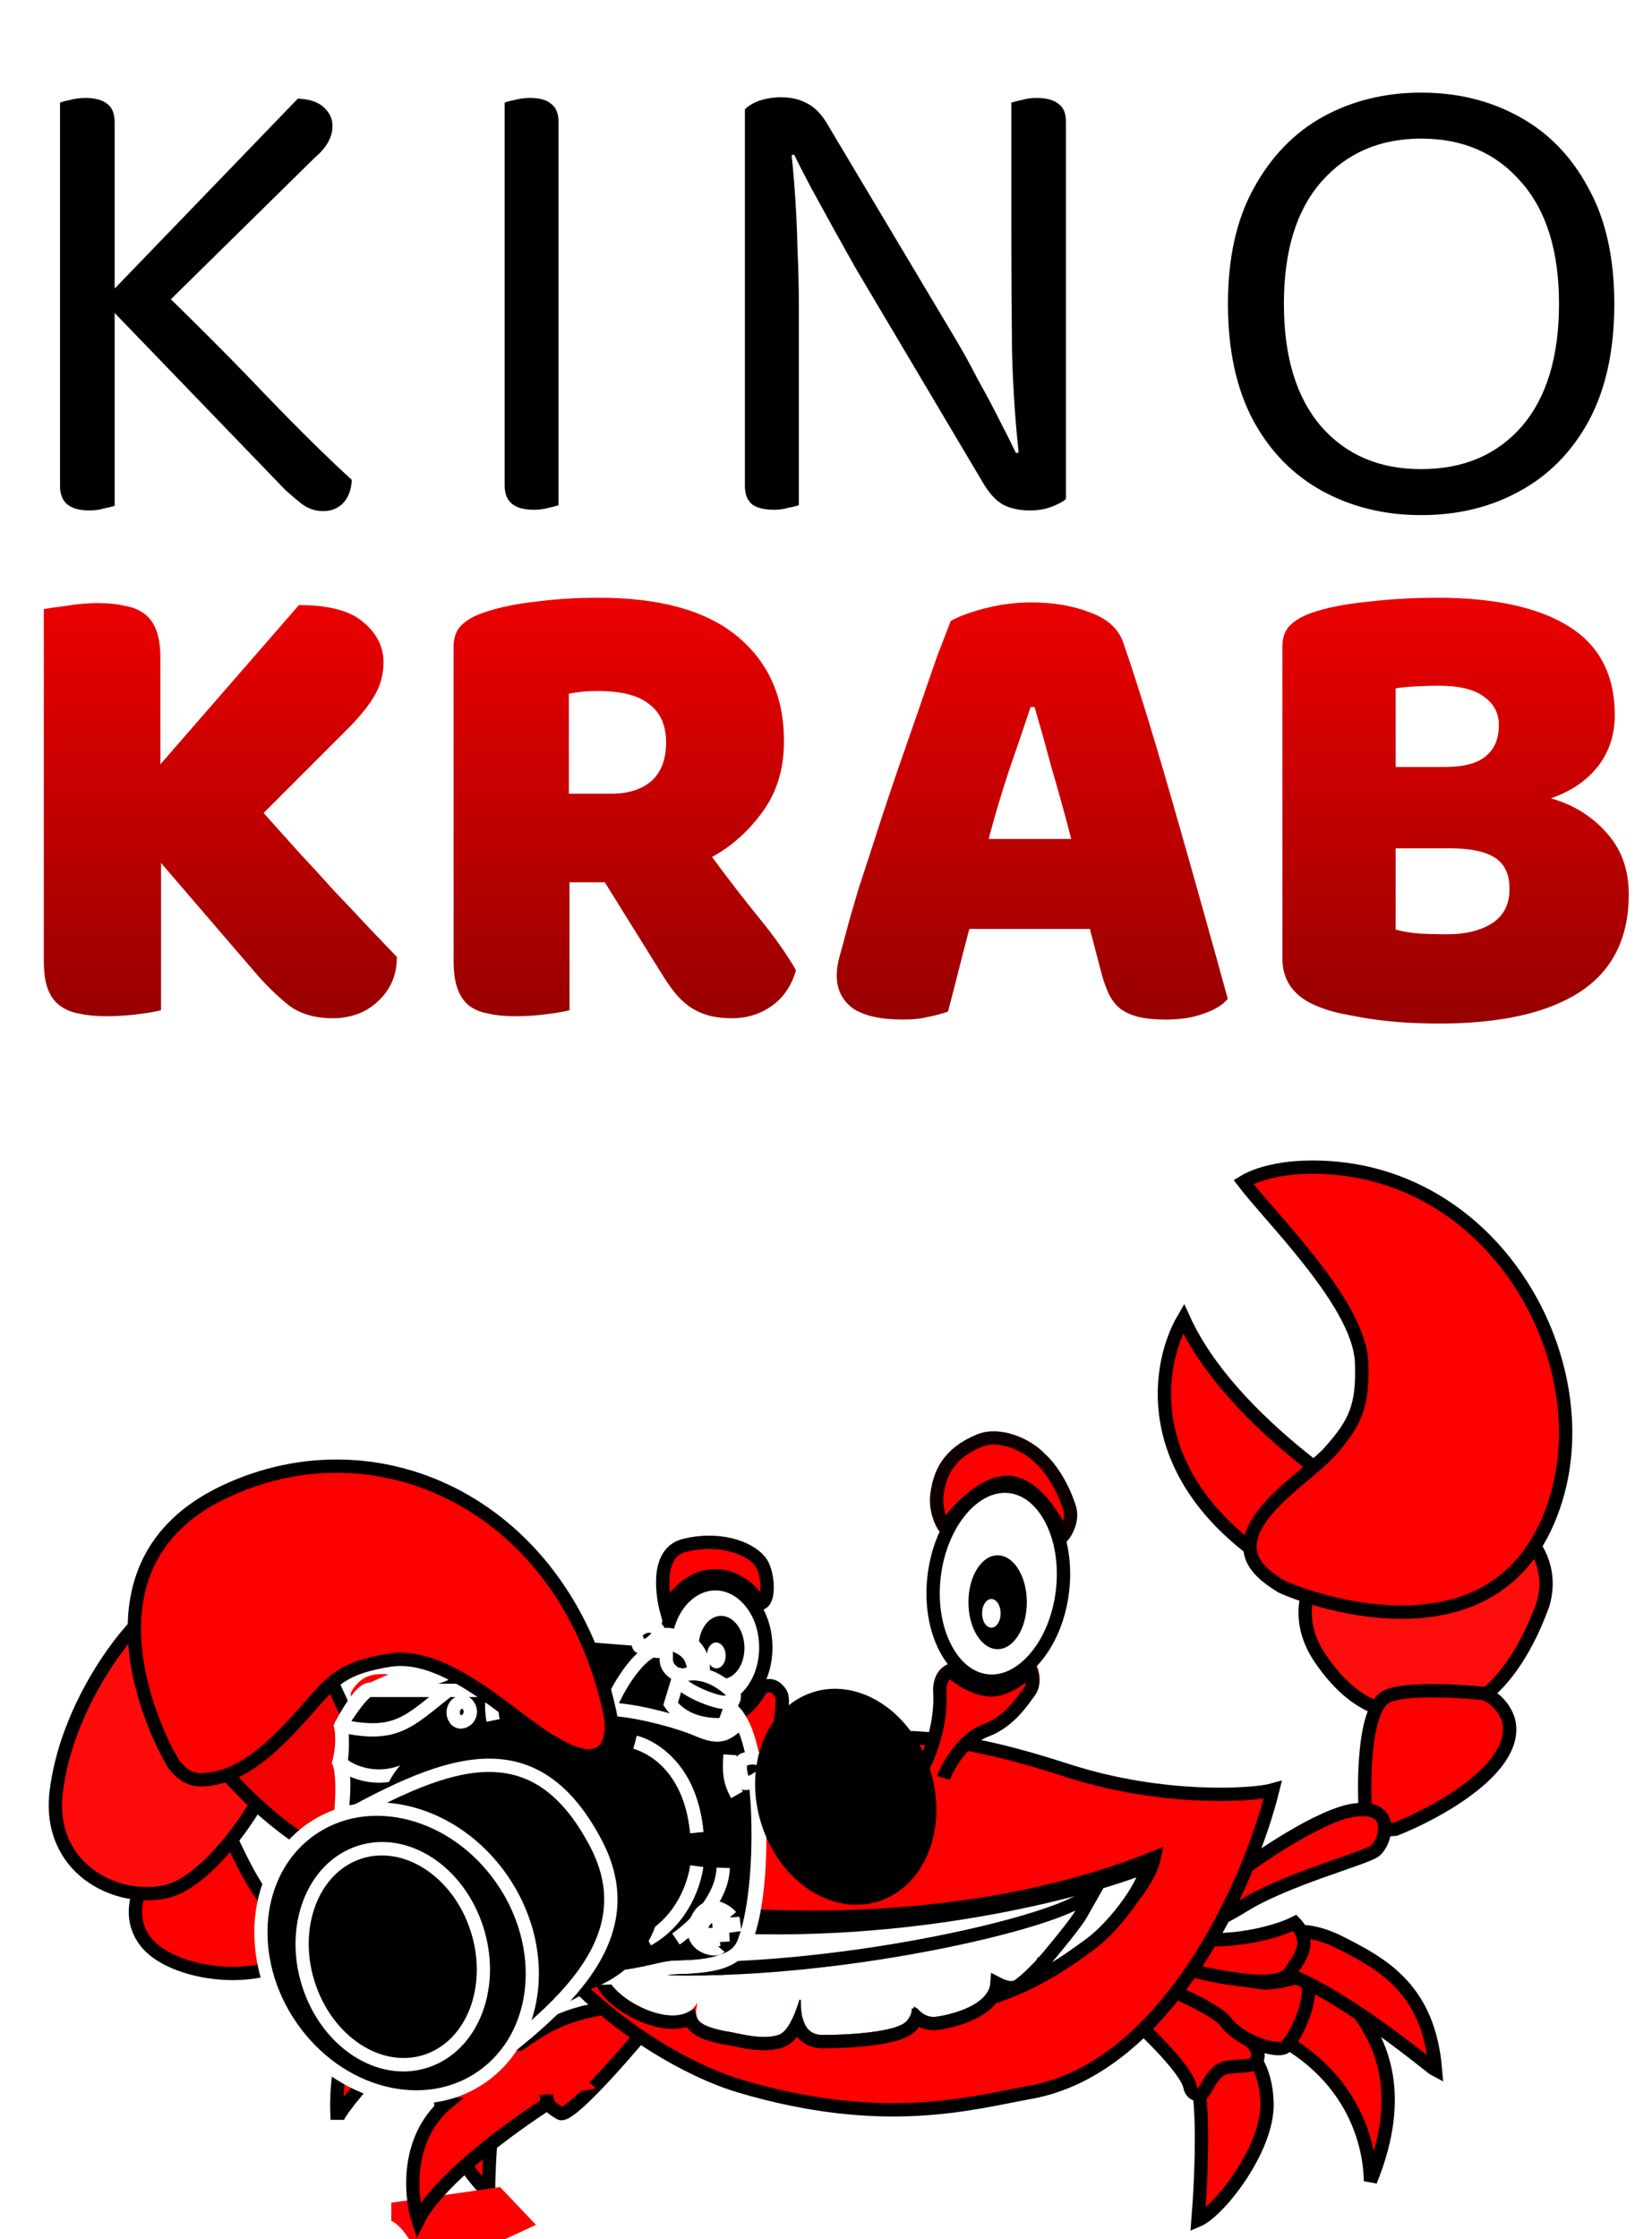 <svg width="62" height="84" viewBox="0 0 62 84" fill="none" xmlns="http://www.w3.org/2000/svg">
<path d="M3.828 11.25L5.403 10.25C7.17 11.95 8.687 13.467 9.953 14.8C11.237 16.133 12.32 17.2 13.203 18C13.187 18.367 13.078 18.658 12.878 18.875C12.678 19.075 12.428 19.175 12.128 19.175C11.845 19.175 11.587 19.092 11.353 18.925C11.137 18.758 10.912 18.567 10.678 18.35L3.828 11.25ZM5.678 11.95L3.653 11.5L11.178 3.7C11.612 3.717 11.937 3.825 12.153 4.025C12.37 4.225 12.478 4.458 12.478 4.725C12.478 4.942 12.42 5.15 12.303 5.35C12.203 5.533 12.037 5.725 11.803 5.925L5.678 11.95ZM2.253 9.825H4.303V18.975C4.203 19.008 4.07 19.042 3.903 19.075C3.737 19.125 3.553 19.15 3.353 19.15C2.987 19.15 2.712 19.075 2.528 18.925C2.345 18.775 2.253 18.542 2.253 18.225V9.825ZM4.303 11.5H2.253V3.85C2.337 3.817 2.462 3.783 2.628 3.75C2.812 3.7 3.003 3.675 3.203 3.675C3.57 3.675 3.845 3.75 4.028 3.9C4.212 4.033 4.303 4.267 4.303 4.6V11.5ZM18.939 9.925H20.963V18.95C20.88 18.983 20.755 19.017 20.588 19.05C20.422 19.1 20.238 19.125 20.038 19.125C19.672 19.125 19.397 19.05 19.213 18.9C19.03 18.75 18.939 18.517 18.939 18.2V9.925ZM20.963 11.6H18.939V3.85C19.022 3.817 19.147 3.783 19.314 3.75C19.497 3.7 19.689 3.675 19.889 3.675C20.255 3.675 20.522 3.75 20.689 3.9C20.872 4.033 20.963 4.267 20.963 4.6V11.6ZM27.956 5.525L29.656 5.375C29.723 5.892 29.781 6.5 29.831 7.2C29.881 7.9 29.915 8.625 29.931 9.375C29.965 10.108 29.981 10.808 29.981 11.475V18.95C29.898 18.983 29.765 19.017 29.581 19.05C29.415 19.1 29.24 19.125 29.056 19.125C28.69 19.125 28.415 19.058 28.231 18.925C28.048 18.775 27.956 18.542 27.956 18.225V5.525ZM40.006 17.275L38.281 17.425C38.115 16.025 38.015 14.6 37.981 13.15C37.965 11.683 37.956 10.267 37.956 8.9V3.85C38.056 3.817 38.19 3.783 38.356 3.75C38.523 3.7 38.706 3.675 38.906 3.675C39.273 3.675 39.548 3.75 39.731 3.9C39.915 4.033 40.006 4.258 40.006 4.575V17.275ZM40.006 16.525V18.725C39.856 18.842 39.665 18.942 39.431 19.025C39.198 19.108 38.94 19.15 38.656 19.15C38.256 19.15 37.915 19.075 37.631 18.925C37.348 18.758 37.09 18.467 36.856 18.05L32.106 10.05C31.856 9.6 31.581 9.108 31.281 8.575C30.981 8.025 30.698 7.508 30.431 7.025C30.165 6.525 29.956 6.117 29.806 5.8L27.956 6.275V4.1C28.09 3.967 28.273 3.858 28.506 3.775C28.756 3.692 29.023 3.65 29.306 3.65C29.706 3.65 30.048 3.733 30.331 3.9C30.615 4.05 30.873 4.333 31.106 4.75L35.881 12.75C36.148 13.2 36.423 13.7 36.706 14.25C37.006 14.783 37.281 15.3 37.531 15.8C37.781 16.283 37.981 16.683 38.131 17L40.006 16.525ZM60.585 11.4C60.585 13.133 60.269 14.592 59.635 15.775C59.002 16.942 58.135 17.825 57.035 18.425C55.952 19.025 54.719 19.325 53.335 19.325C51.969 19.325 50.735 19.025 49.635 18.425C48.535 17.825 47.669 16.942 47.035 15.775C46.402 14.592 46.085 13.133 46.085 11.4C46.085 9.667 46.41 8.217 47.06 7.05C47.71 5.867 48.577 4.975 49.66 4.375C50.76 3.775 51.985 3.475 53.335 3.475C54.702 3.475 55.927 3.775 57.01 4.375C58.11 4.975 58.977 5.867 59.61 7.05C60.26 8.217 60.585 9.667 60.585 11.4ZM58.51 11.4C58.51 9.417 58.035 7.892 57.085 6.825C56.152 5.742 54.902 5.2 53.335 5.2C51.785 5.2 50.535 5.742 49.585 6.825C48.652 7.892 48.185 9.417 48.185 11.4C48.185 13.383 48.652 14.917 49.585 16C50.519 17.067 51.769 17.6 53.335 17.6C54.919 17.6 56.177 17.067 57.11 16C58.044 14.917 58.51 13.383 58.51 11.4Z" fill="black"/>
<path d="M6.044 32.375V37.9C5.86 37.95 5.569 38 5.169 38.05C4.769 38.1 4.377 38.125 3.994 38.125C3.61 38.125 3.269 38.092 2.969 38.025C2.685 37.975 2.444 37.875 2.244 37.725C2.044 37.575 1.894 37.367 1.794 37.1C1.694 36.833 1.644 36.483 1.644 36.05V22.85C1.827 22.817 2.119 22.775 2.519 22.725C2.919 22.658 3.302 22.625 3.669 22.625C4.052 22.625 4.385 22.658 4.669 22.725C4.969 22.775 5.219 22.875 5.419 23.025C5.619 23.175 5.769 23.383 5.869 23.65C5.969 23.917 6.019 24.267 6.019 24.7V28.675L11.219 22.7C12.352 22.7 13.16 22.917 13.644 23.35C14.144 23.767 14.394 24.267 14.394 24.85C14.394 25.283 14.285 25.692 14.069 26.075C13.852 26.458 13.502 26.892 13.019 27.375L9.894 30.5C10.31 30.967 10.744 31.45 11.194 31.95C11.66 32.45 12.11 32.942 12.544 33.425C12.994 33.892 13.419 34.342 13.819 34.775C14.235 35.208 14.594 35.583 14.894 35.9C14.894 36.267 14.827 36.592 14.694 36.875C14.56 37.158 14.377 37.4 14.144 37.6C13.927 37.8 13.677 37.95 13.394 38.05C13.11 38.15 12.81 38.2 12.494 38.2C11.81 38.2 11.252 38.033 10.819 37.7C10.385 37.35 9.969 36.942 9.569 36.475L6.044 32.375ZM21.374 33.1V37.9C21.191 37.95 20.899 38 20.499 38.05C20.116 38.1 19.733 38.125 19.349 38.125C18.966 38.125 18.624 38.092 18.324 38.025C18.041 37.975 17.799 37.875 17.599 37.725C17.416 37.575 17.274 37.367 17.174 37.1C17.074 36.833 17.024 36.483 17.024 36.05V24.275C17.024 23.925 17.116 23.658 17.299 23.475C17.499 23.275 17.766 23.117 18.099 23C18.666 22.8 19.324 22.658 20.074 22.575C20.824 22.475 21.624 22.425 22.474 22.425C24.774 22.425 26.508 22.908 27.674 23.875C28.841 24.842 29.424 26.15 29.424 27.8C29.424 28.833 29.158 29.717 28.624 30.45C28.091 31.183 27.458 31.75 26.724 32.15C27.324 32.967 27.916 33.733 28.499 34.45C29.083 35.167 29.541 35.817 29.874 36.4C29.708 36.983 29.399 37.433 28.949 37.75C28.516 38.05 28.024 38.2 27.474 38.2C27.108 38.2 26.791 38.158 26.524 38.075C26.258 37.992 26.024 37.875 25.824 37.725C25.624 37.575 25.441 37.392 25.274 37.175C25.108 36.958 24.949 36.725 24.799 36.475L22.699 33.1H21.374ZM22.949 29.775C23.583 29.775 24.083 29.617 24.449 29.3C24.816 28.967 24.999 28.483 24.999 27.85C24.999 27.217 24.791 26.742 24.374 26.425C23.974 26.092 23.333 25.925 22.449 25.925C22.199 25.925 21.999 25.933 21.849 25.95C21.699 25.967 21.533 25.992 21.349 26.025V29.775H22.949ZM35.679 23.3C35.962 23.133 36.387 22.975 36.954 22.825C37.537 22.675 38.121 22.6 38.704 22.6C39.537 22.6 40.271 22.725 40.904 22.975C41.554 23.208 41.971 23.583 42.154 24.1C42.454 24.967 42.779 25.975 43.129 27.125C43.479 28.275 43.829 29.467 44.179 30.7C44.529 31.917 44.871 33.125 45.204 34.325C45.537 35.508 45.829 36.558 46.079 37.475C45.879 37.708 45.579 37.892 45.179 38.025C44.779 38.175 44.304 38.25 43.754 38.25C43.354 38.25 43.012 38.217 42.729 38.15C42.462 38.083 42.237 37.983 42.054 37.85C41.887 37.717 41.746 37.542 41.629 37.325C41.529 37.108 41.437 36.858 41.354 36.575L40.904 34.85H36.379C36.246 35.35 36.112 35.867 35.979 36.4C35.846 36.933 35.712 37.45 35.579 37.95C35.346 38.033 35.096 38.1 34.829 38.15C34.579 38.217 34.271 38.25 33.904 38.25C33.054 38.25 32.421 38.108 32.004 37.825C31.604 37.525 31.404 37.117 31.404 36.6C31.404 36.367 31.437 36.133 31.504 35.9C31.571 35.667 31.646 35.392 31.729 35.075C31.846 34.625 32.004 34.067 32.204 33.4C32.421 32.733 32.654 32.017 32.904 31.25C33.154 30.467 33.421 29.667 33.704 28.85C33.987 28.033 34.254 27.267 34.504 26.55C34.754 25.817 34.979 25.167 35.179 24.6C35.396 24.033 35.562 23.6 35.679 23.3ZM38.679 26.525C38.446 27.225 38.179 28.008 37.879 28.875C37.596 29.725 37.337 30.592 37.104 31.475H40.204C39.971 30.575 39.729 29.7 39.479 28.85C39.246 27.983 39.029 27.208 38.829 26.525H38.679ZM52.378 34.875C52.611 34.942 52.911 34.992 53.278 35.025C53.645 35.042 53.995 35.05 54.328 35.05C54.995 35.05 55.545 34.917 55.978 34.65C56.428 34.367 56.653 33.933 56.653 33.35C56.653 32.8 56.47 32.408 56.103 32.175C55.736 31.942 55.178 31.825 54.428 31.825H52.378V34.875ZM52.378 28.775H54.203C54.92 28.775 55.436 28.642 55.753 28.375C56.086 28.108 56.253 27.717 56.253 27.2C56.253 26.75 56.061 26.392 55.678 26.125C55.311 25.858 54.753 25.725 54.003 25.725C53.753 25.725 53.461 25.733 53.128 25.75C52.811 25.767 52.561 25.792 52.378 25.825V28.775ZM54.003 38.4C53.72 38.4 53.386 38.392 53.003 38.375C52.62 38.358 52.22 38.325 51.803 38.275C51.403 38.225 51.003 38.158 50.603 38.075C50.203 38.008 49.836 37.908 49.503 37.775C48.586 37.425 48.128 36.817 48.128 35.95V24.275C48.128 23.925 48.22 23.658 48.403 23.475C48.603 23.275 48.87 23.117 49.203 23C49.77 22.8 50.478 22.658 51.328 22.575C52.178 22.475 53.053 22.425 53.953 22.425C56.086 22.425 57.728 22.783 58.878 23.5C60.028 24.217 60.603 25.325 60.603 26.825C60.603 27.575 60.386 28.225 59.953 28.775C59.52 29.308 58.936 29.7 58.203 29.95C59.036 30.183 59.728 30.608 60.278 31.225C60.845 31.842 61.128 32.617 61.128 33.55C61.128 35.2 60.511 36.425 59.278 37.225C58.061 38.008 56.303 38.4 54.003 38.4Z" fill="url(#paint0_linear_3901_6071)"/>
<path d="M34.019 75.957C29.339 76.348 26.034 73.935 26.151 73.071L25.952 71.946C34 72.807 39.864 71.261 41.789 70.381C41.872 70.919 41.819 72.21 40.943 73.071C39.847 74.147 37.456 75.37 34.019 75.957Z" stroke="#FF0000" stroke-width="0.5"/>
<path d="M29.538 76.446C31.181 76.853 35.076 77.404 37.506 76.348C36.228 77.326 32.845 78.715 29.538 76.446Z" stroke="#FF0000" stroke-width="0.5"/>
<path d="M16.689 77.179C15.972 79.331 17.486 81.467 18.333 82.266C18.333 81.875 18.363 80.789 18.482 79.576C18.602 78.363 19.096 77.342 19.329 76.984H18.98C18.897 76.984 18.721 76.935 18.681 76.739C18.632 76.495 18.482 76.005 18.134 75.614C17.855 75.301 17.685 75.288 17.636 75.321C17.569 75.353 17.287 75.771 16.689 77.179Z" fill="#FF0000" stroke="black" stroke-width="0.5"/>
<g filter="url(#filter0_i_3901_6071)">
<path d="M17.686 74.636V75.32C17.752 75.337 17.945 75.448 18.184 75.761C18.482 76.152 18.632 76.494 18.781 76.886C18.901 77.199 19.063 77.081 19.13 76.983L19.528 77.13L23.114 75.467L21.769 74.049L17.686 74.636Z" fill="#FF0000"/>
</g>
<path d="M17.686 74.636V75.32C17.752 75.337 17.945 75.448 18.184 75.761C18.482 76.152 18.632 76.494 18.781 76.886C18.901 77.199 19.063 77.081 19.13 76.983L19.528 77.13L23.114 75.467L21.769 74.049L17.686 74.636Z" stroke="#9B0000" stroke-width="0.5"/>
<path d="M15.693 83.293C16.45 81.767 19.329 79.69 20.674 78.842L20.474 77.571L19.528 76.788C19.312 76.918 18.472 77.512 16.839 78.842C15.205 80.173 15.395 82.364 15.693 83.293Z" fill="#FF0000" stroke="black" stroke-width="0.5"/>
<path d="M21.023 79.283C21.342 79.478 23.281 77.277 24.211 76.153L23.215 75.174C23.115 75.207 22.836 75.292 22.518 75.37C20.725 75.663 19.928 76.446 19.48 76.691C19.031 76.935 19.131 77.766 19.48 77.571C19.679 77.424 20.476 77.766 20.476 78.158C20.476 78.991 20.625 79.038 21.023 79.283Z" fill="#FF0000" stroke="black" stroke-width="0.5"/>
<path d="M13.502 75.419C12.457 77.18 12.656 79.381 12.656 79.527C12.656 79.097 15.611 75.957 17.088 74.441L16.092 72.778C15.578 73.071 14.339 74.01 13.502 75.419Z" fill="#FF0000" stroke="black" stroke-width="0.5"/>
<g filter="url(#filter1_i_3901_6071)">
<path d="M18.582 72.777C19.259 72.973 20.358 73.022 20.823 73.022L22.367 74.342C21.321 74.636 17.287 74.734 16.988 74.685C16.689 74.636 16.391 74.538 16.341 74.245C16.291 73.951 16.49 73.804 16.391 73.56C16.291 73.315 16.092 73.413 15.943 73.022C15.793 72.631 16.391 72.141 16.69 72.19C16.988 72.239 17.735 72.533 18.582 72.777Z" fill="#FF0000"/>
</g>
<path d="M18.582 72.777C19.259 72.973 20.358 73.022 20.823 73.022L22.367 74.342C21.321 74.636 17.287 74.734 16.988 74.685C16.689 74.636 16.391 74.538 16.341 74.245C16.291 73.951 16.49 73.804 16.391 73.56C16.291 73.315 16.092 73.413 15.943 73.022C15.793 72.631 16.391 72.141 16.69 72.19C16.988 72.239 17.735 72.533 18.582 72.777Z" stroke="#6D0000" stroke-width="0.5"/>
<path d="M44.763 77.765C45.241 78.235 45.095 81.645 44.962 83.292C45.759 82.95 47.601 80.602 47.552 78.89C47.512 77.521 46.904 76.918 46.605 76.787L44.763 77.765Z" fill="#FF0000" stroke="black" stroke-width="0.5"/>
<path d="M44.663 78.303C44.543 77.599 42.721 75.89 41.824 75.124L42.77 73.363L44.215 74.341C45.061 75.026 46.794 76.435 46.954 76.591C47.153 76.787 47.302 77.08 47.153 77.325C47.004 77.57 46.506 77.472 46.008 77.57C45.51 77.667 45.261 78.45 45.111 78.548C44.962 78.645 44.713 78.548 44.663 78.303Z" fill="#FF0000" stroke="black" stroke-width="0.5"/>
<path d="M47.8 76.347C50.589 77.765 51.402 80.146 51.435 81.825C52.78 78.499 51.784 76.64 51.037 75.564C50.439 74.704 49.028 74.423 48.397 74.391L47.8 76.347Z" fill="#FF0000" stroke="black" stroke-width="0.5"/>
<path d="M46.008 75.858C45.569 75.271 43.169 74.309 42.023 73.901L42.721 72.825C43.999 73.363 46.755 74.429 47.551 74.39C48.547 74.341 48.946 73.95 49.045 74.195C49.344 75.075 48.547 76.542 48.249 76.787C47.95 77.031 46.555 76.591 46.008 75.858Z" fill="#FF0000" stroke="black" stroke-width="0.5"/>
<path d="M47.551 73.852C49.642 74.145 53.776 77.618 53.876 77.667C53.627 74.635 51.933 73.705 50.29 72.874C48.975 72.209 48.215 72.499 47.999 72.727L47.551 73.852Z" fill="#FF0000" stroke="black" stroke-width="0.5"/>
<path d="M46.356 74.243C43.687 73.891 42.621 73.02 42.422 72.629L43.219 72.483C45.649 73.148 47.817 72.531 48.597 72.14C49.344 72.923 48.647 73.607 48.448 73.95C48.249 74.292 47.651 74.439 46.356 74.243Z" fill="#FF0000" stroke="black" stroke-width="0.5"/>
<path d="M49.544 62.209C48.012 59.94 49.964 57.855 51.241 57.424L56.156 56.607C57.031 57.213 58.448 58.373 57.902 60.208C56.476 64.101 54.288 64.572 53.397 64.235C52.65 64.326 51.077 64.478 49.544 62.209Z" fill="#FE0D0D" stroke="black" stroke-width="0.5"/>
<path d="M51.936 63.711C52.445 63.31 54.637 63.424 55.67 63.531C56.149 63.68 56.48 64.122 56.606 64.508C57.095 66.271 53.986 67.988 52.371 68.626C52.005 68.662 51.275 68.661 51.275 68.371C51.182 67.582 51.086 64.381 51.936 63.711Z" fill="#FF0000" stroke="black" stroke-width="0.5"/>
<path d="M50.832 67.906C49.547 68.082 47.151 69.723 46.114 70.522L44.789 72.284C44.886 72.346 45.401 72.274 46.68 71.486C48.279 70.501 51.16 69.741 51.579 69.454C51.998 69.168 52.438 67.686 50.832 67.906Z" fill="#FF0000" stroke="black" stroke-width="0.5"/>
<path d="M48.934 59.375C42.659 56.007 43.31 51.366 44.419 49.467C46.175 53.351 51.456 56.733 53.878 57.939C52.508 58.599 49.6 59.811 48.934 59.375Z" fill="#FF0000" stroke="black" stroke-width="0.5"/>
<path d="M47.075 44.144C46.897 44.215 46.763 44.286 46.669 44.343C46.888 44.63 47.205 44.999 47.578 45.429C47.604 45.459 47.63 45.489 47.657 45.52C48.099 46.029 48.604 46.611 49.086 47.22C49.597 47.864 50.089 48.544 50.457 49.206C50.824 49.864 51.083 50.528 51.102 51.136C51.126 51.922 51.075 52.484 50.891 52.984C50.707 53.485 50.397 53.902 49.951 54.412C49.74 54.653 49.443 54.912 49.128 55.177C49.071 55.225 49.014 55.274 48.956 55.323C48.687 55.548 48.408 55.783 48.142 56.03C47.482 56.643 46.975 57.27 46.915 57.907C46.853 58.581 47.336 59.055 48.095 59.522C48.644 59.778 50.749 60.563 52.955 60.474C54.062 60.429 55.18 60.165 56.14 59.518C57.096 58.873 57.916 57.835 58.408 56.205C59.205 53.563 58.614 50.455 56.965 48.004C55.321 45.557 52.638 43.787 49.269 43.787C48.217 43.787 47.511 43.969 47.075 44.144Z" fill="#FF0000" stroke="black" stroke-width="0.5"/>
<path d="M25.256 67.348C20.914 68.6 18.367 68.293 17.637 67.984C19.669 74.401 25.223 77.505 27.747 78.255C33.175 79.869 36.462 78.89 38.653 78.499C43.783 77.583 46.887 70.69 47.767 67.152C47.07 67.348 43.683 67.592 40.048 66.419C32.279 63.875 30.685 65.783 25.256 67.348Z" fill="#FF0000" stroke="black" stroke-width="0.5"/>
<path d="M43.318 69.695C35.727 72.749 26.676 72.021 23.099 71.275C24.788 73.425 28.712 75.662 33.134 75.662C38.748 75.662 42.97 71.436 43.318 69.695Z" fill="black" stroke="black" stroke-width="0.5"/>
<path d="M40.93 72.928C39.578 73.921 37.789 75.208 33.939 75.638C31.422 75.826 27.823 74.866 26.653 74.086C25.944 73.613 25.856 73.462 25.755 73.204C25.653 72.946 25.395 72.145 25.395 72.145C33.67 72.937 41.022 70.838 43.002 70.028C43.088 70.523 41.912 72.206 40.93 72.928Z" fill="white" stroke="black" stroke-width="0.5"/>
<g filter="url(#filter2_d_3901_6071)">
<path d="M29.176 73.119C28.528 74.391 25.739 72.923 25.739 71.945C31.93 72.679 40.921 70.849 43.361 69.675C43.112 70.115 41.925 71.505 41.925 71.505C41.925 71.505 41.377 72.092 41.078 72.288C40.839 72.444 40.182 71.994 40.032 71.847C40.68 73.07 38.852 73.56 38.155 73.658C37.597 73.736 37.293 73.254 37.059 72.68C37.243 73.364 37.291 73.492 37.044 73.804C36.696 74.244 34.818 74.343 33.872 74.343C33.013 74.343 33.052 73.346 33.059 72.781C33.016 72.998 32.936 73.253 32.835 73.494C32.686 73.896 32.478 74.256 32.214 74.343C31.552 74.559 30.62 74.244 30.187 74.196C29.041 73.951 29.061 73.705 29.176 73.119Z" fill="white"/>
<path d="M41.925 71.505L42.115 71.667L42.115 71.667L42.115 71.667L42.116 71.666L42.118 71.663L42.129 71.651L42.167 71.606C42.2 71.567 42.248 71.511 42.306 71.442C42.421 71.304 42.578 71.115 42.743 70.913C43.066 70.517 43.441 70.041 43.578 69.798L43.971 69.104L43.252 69.45C42.068 70.019 39.241 70.766 35.918 71.278C32.602 71.789 28.832 72.06 25.769 71.697L25.489 71.664V71.945C25.489 72.298 25.73 72.635 26.014 72.902C26.309 73.18 26.704 73.431 27.117 73.606C27.528 73.78 27.978 73.889 28.384 73.859C28.566 73.846 28.744 73.803 28.904 73.724C28.924 73.796 28.958 73.867 29.009 73.935C29.108 74.067 29.254 74.161 29.432 74.237C29.611 74.313 29.842 74.378 30.134 74.441L30.147 74.443L30.159 74.445C30.253 74.455 30.38 74.481 30.542 74.514L30.556 74.517C30.711 74.549 30.889 74.587 31.076 74.616C31.453 74.675 31.901 74.708 32.291 74.58C32.5 74.512 32.657 74.348 32.774 74.178C32.829 74.098 32.879 74.01 32.925 73.918C32.983 74.081 33.074 74.242 33.217 74.367C33.386 74.514 33.605 74.593 33.872 74.593C34.352 74.593 35.069 74.568 35.714 74.486C36.035 74.446 36.347 74.39 36.606 74.313C36.735 74.275 36.857 74.23 36.962 74.175C37.065 74.122 37.166 74.052 37.24 73.959C37.313 73.867 37.371 73.779 37.41 73.684C37.615 73.855 37.874 73.95 38.19 73.906C38.553 73.855 39.224 73.701 39.73 73.387C39.984 73.229 40.222 73.016 40.341 72.728C40.384 72.626 40.409 72.519 40.417 72.408C40.529 72.467 40.656 72.521 40.779 72.549C40.895 72.576 41.068 72.593 41.215 72.497C41.388 72.383 41.616 72.171 41.789 72.001C41.878 71.914 41.957 71.833 42.014 71.773C42.043 71.744 42.066 71.719 42.082 71.703L42.101 71.683L42.106 71.678L42.107 71.676L42.108 71.676L42.108 71.676L42.108 71.676L41.925 71.505ZM41.925 71.505L42.115 71.667L42.108 71.676L41.925 71.505Z" stroke="black" stroke-width="0.5"/>
</g>
<path d="M36.76 54.045C35.564 54.534 35.266 55.317 35.166 56.05C35.088 56.625 35.322 57.122 35.456 57.311C35.858 56.728 36.899 55.571 37.855 55.61C38.812 55.649 39.615 56.963 39.897 57.615C40.03 57.453 40.266 57.019 40.146 56.588C39.827 55.571 39.283 54.925 39.05 54.73C38.553 54.192 37.507 53.739 36.76 54.045Z" fill="#FF0000"/>
<path d="M35.465 57.322C35.462 57.318 35.459 57.315 35.456 57.311M35.456 57.311C35.322 57.122 35.088 56.625 35.166 56.05C35.266 55.317 35.564 54.534 36.76 54.045C37.507 53.739 38.553 54.192 39.05 54.73C39.283 54.925 39.827 55.571 40.146 56.588C40.266 57.019 40.03 57.453 39.897 57.615C39.615 56.963 38.812 55.649 37.855 55.61C36.899 55.571 35.858 56.728 35.456 57.311Z" stroke="#0E0000" stroke-width="0.5"/>
<path d="M35.3 63.289C35.379 64.815 34.785 66.141 34.453 66.662C34.704 66.35 35.222 66.435 35.449 66.565C35.549 66.222 36.112 65.245 37.008 64.903C37.905 64.56 38.403 63.729 38.652 63.387C38.851 63.113 38.753 62.782 38.686 62.603C38.404 62.913 37.696 63.406 37.058 63.289C36.42 63.171 35.881 62.864 35.698 62.652C35.565 62.717 35.3 62.819 35.3 63.289Z" fill="#FF0000" stroke="#FF0000" stroke-width="0.5"/>
<path d="M34.41 66.713C34.738 66.215 35.37 64.857 35.269 63.413C35.263 62.968 35.528 62.73 35.661 62.666C35.848 62.864 36.383 63.287 37.028 63.389C37.673 63.492 38.395 62.923 38.676 62.626C38.745 62.795 38.834 63.198 38.637 63.46C38.39 63.788 37.899 64.582 36.999 64.918C36.099 65.255 35.511 66.374 35.415 66.7" stroke="black" stroke-width="0.5"/>
<path d="M29.307 65.023C29.435 65.683 30.02 66.535 30.321 66.859C29.392 67.233 29.192 67.659 29.221 67.863C29.223 67.87 29.224 67.878 29.225 67.886C29.224 67.878 29.222 67.871 29.221 67.863C29.105 67.29 28.589 66.757 28.379 66.565C28.19 66.393 27.698 66.026 27.433 65.88C27.167 65.735 26.61 65.586 26.237 65.44C25.865 65.295 25.638 64.878 25.532 64.732C25.426 64.587 25.532 64.053 25.745 64.199C26.33 64.538 27.233 64.635 27.818 64.247C28.403 63.859 28.518 63.337 28.678 63.288C28.943 63.191 29.148 63.374 29.307 63.617C29.467 63.859 29.201 64.684 29.307 65.023Z" fill="#F30000"/>
<path d="M30.371 66.982C30.07 66.634 29.435 65.762 29.307 65.052C29.201 64.687 29.467 63.8 29.307 63.539C29.148 63.279 28.935 63.174 28.669 63.279C28.51 63.331 28.403 63.8 27.818 64.218C27.233 64.635 26.33 64.531 25.745 64.165C25.532 64.009 25.426 64.583 25.532 64.739C25.638 64.896 25.851 65.313 26.223 65.469C26.596 65.626 27.233 65.782 27.499 65.939C27.765 66.095 28.268 66.484 28.456 66.669C28.669 66.878 29.201 67.504 29.307 68.13" stroke="black" stroke-width="0.5"/>
<path d="M28.741 61.806C28.741 63.178 27.848 64.197 26.849 64.197C25.851 64.197 24.958 63.178 24.958 61.806C24.958 60.434 25.851 59.415 26.849 59.415C27.848 59.415 28.741 60.434 28.741 61.806Z" fill="white" stroke="black" stroke-width="0.5"/>
<path d="M39.876 59.684C39.755 60.717 39.362 61.608 38.835 62.216C38.308 62.825 37.668 63.131 37.041 63.06C36.413 62.989 35.86 62.55 35.487 61.839C35.114 61.13 34.936 60.174 35.057 59.141C35.178 58.109 35.572 57.218 36.098 56.609C36.625 56 37.265 55.695 37.893 55.766C38.52 55.836 39.073 56.276 39.446 56.987C39.819 57.696 39.997 58.652 39.876 59.684Z" fill="white" stroke="black" stroke-width="0.5"/>
<ellipse cx="37.441" cy="60.109" rx="1.096" ry="1.761" fill="black"/>
<ellipse cx="37.206" cy="60.526" rx="0.349" ry="0.538" fill="white"/>
<ellipse cx="0.859" cy="1.184" rx="0.859" ry="1.184" transform="matrix(1 -0.028 0.029 1 26.186 60.645)" fill="black"/>
<ellipse cx="0.351" cy="0.484" rx="0.351" ry="0.484" transform="matrix(1 -0.028 0.029 1 26.519 61.63)" fill="white"/>
<path d="M25.679 57.978C24.423 58.295 25.007 60.404 25.007 60.404C25.007 60.404 25.629 59.117 26.857 59.117C27.696 59.117 28.313 59.777 28.526 60.156C28.918 60.117 28.84 58.959 28.526 58.572C28.084 58.027 26.936 57.661 25.679 57.978Z" fill="#FF0000" stroke="black" stroke-width="0.5"/>
<path d="M5.46 72.836C4.591 71.701 5.422 70.314 5.945 69.762C6.621 68.701 8.304 68.216 8.499 68.606C8.693 68.995 9.774 71.572 10.523 71.693C11.272 71.815 11.623 72.252 11.533 72.81C10.571 74.617 6.547 74.255 5.46 72.836Z" fill="#FF0000" stroke="black" stroke-width="0.5"/>
<g filter="url(#filter3_i_3901_6071)">
<path d="M10.446 73.793C12.632 74.326 16.149 72.329 18.19 72.039C18.232 71.54 18.121 70.675 17.347 71.204C16.38 71.865 12.357 71.891 11.566 71.815C10.774 71.74 10.457 72.044 10.215 72.414C9.973 72.784 10.625 73.016 10.458 73.075C10.053 73.32 10.281 73.656 10.446 73.793Z" fill="#FF0000"/>
</g>
<path d="M10.446 73.793C12.632 74.326 16.149 72.329 18.19 72.039C18.232 71.54 18.121 70.675 17.347 71.204C16.38 71.865 12.357 71.891 11.566 71.815C10.774 71.74 10.457 72.044 10.215 72.414C9.973 72.784 10.625 73.016 10.458 73.075C10.053 73.32 10.281 73.656 10.446 73.793Z" stroke="black" stroke-width="0.5"/>
<path d="M2.11 67.224C2.455 64.361 4.268 61.752 5.305 60.756C6.788 61.359 9.965 62.906 10.806 64.273C10.946 66.208 8.172 70.537 6.235 70.965C4.307 71.391 1.769 70.056 2.11 67.224Z" fill="#FF0B0B" stroke="black" stroke-width="0.5"/>
<path d="M18.71 69.932C14.566 68.766 12.93 63.975 12.185 62.535L9.582 62.251L8.517 66.562C13.927 72.62 19.783 70.659 18.71 69.932Z" fill="#F10101" stroke="black" stroke-width="0.5"/>
<path d="M12.716 66.12C12.933 66.655 12.806 68.073 12.716 68.715L20.609 74.117C20.688 74.138 21.138 74.095 22.235 74.178C23.77 74.295 24.771 73.806 25.322 73.806C25.873 73.806 27.235 73.776 27.804 73.152C28.822 71.535 28.676 65.922 27.79 64.548C27.711 64.624 27.513 64.812 27.311 64.97C27.11 65.128 26.719 65.069 26.548 65.019C25.909 64.674 24.065 64.21 23.223 64.021L22.775 64.091C21.334 63.276 19.385 63.426 18.59 63.603L18.55 63.376C17.116 63.365 14.168 63.349 13.855 63.376C13.541 63.404 13.01 64.306 12.784 64.753C12.902 65.219 12.788 65.859 12.716 66.12Z" fill="black" stroke="white" stroke-width="0.5"/>
<path d="M12.783 64.743C13.022 64.345 13.568 63.523 13.846 63.416L14.902 62.948L14.888 62.709C15.086 62.595 15.726 62.392 16.707 62.488L16.713 62.801L16.742 62.785L16.932 62.709C17.373 62.603 18.907 62.577 19.52 62.577C20.056 62.124 20.687 61.641 21.04 61.494C21.198 61.408 21.687 61.453 21.935 61.49L22.164 61.361C22.624 61.399 23.494 61.469 23.787 61.489L23.819 61.317C23.928 61.162 24.232 60.892 24.575 61.051C24.682 61.101 24.723 61.166 24.723 61.237C24.723 61.243 24.722 61.25 24.721 61.256L24.682 61.88C24.736 61.876 24.788 61.881 24.838 61.896C24.839 61.894 24.84 61.893 24.841 61.891C24.923 61.781 24.943 61.538 24.943 61.427C24.919 61.327 25.001 61.312 25.045 61.317C26.19 61.423 26.421 62.245 26.394 62.643L26.366 62.757L26.337 62.826C26.874 62.938 27.322 63.304 27.518 63.527C27.541 63.552 27.583 63.624 27.544 63.7C27.552 63.725 27.547 63.763 27.509 63.796L27.404 64.079C27.55 64.18 27.689 64.356 27.815 64.588C27.221 65.13 27.002 65.248 26.131 64.875C25.433 64.577 23.783 64.133 22.86 64.127C22.854 64.127 22.847 64.127 22.84 64.127C21.467 63.561 20.125 63.384 18.503 63.627C18.526 63.544 18.56 63.471 18.608 63.416H16.82C15.342 64.575 14.888 65.209 12.783 64.743Z" fill="black"/>
<path d="M28.596 66.058C28.514 65.964 28.232 65.89 27.924 66.007C27.615 66.123 27.904 66.877 27.904 66.877C27.979 66.997 28.497 66.727 28.629 66.557C28.764 66.384 28.7 66.178 28.596 66.058Z" fill="black"/>
<path d="M12.793 66.1C13.006 66.63 12.842 68.016 12.783 68.503L21.935 74.173C23.385 74.332 24.432 73.915 25.168 73.827C25.904 73.738 27.602 73.915 27.949 72.787C28.554 71.09 28.516 68.098 28.345 66.838M12.793 66.1C12.861 65.775 12.865 65.061 12.783 64.743M12.793 66.1C12.875 66.313 14.088 67.029 15.392 66.33M12.783 64.743C13.022 64.345 13.568 63.523 13.846 63.416M12.783 64.743C14.888 65.209 15.342 64.575 16.82 63.416M13.846 63.416H18.608M13.846 63.416L14.902 62.948L14.909 63.063M18.608 63.416C18.395 63.664 18.451 64.271 18.506 64.544M18.608 63.416C18.726 63.279 19.093 62.938 19.52 62.577M18.608 63.416L19.52 62.577M21.935 61.49C21.687 61.453 21.198 61.408 21.04 61.494C20.687 61.641 20.056 62.124 19.52 62.577M21.935 61.49C21.943 61.491 21.927 61.489 21.935 61.49ZM21.935 61.49L22.164 61.361C22.624 61.399 23.494 61.469 23.787 61.489M22.695 64.832C22.667 64.023 24.177 61.391 24.963 61.958C25.086 62.047 24.882 62.356 25.168 62.643C25.397 62.873 25.495 62.82 25.495 62.82L25.602 62.845M18.503 63.627C20.125 63.384 21.467 63.561 22.84 64.127C23.759 64.127 25.428 64.575 26.131 64.875C27.01 65.251 27.226 65.128 27.831 64.573M27.384 64.065C27.754 64.305 28.087 65.023 28.25 65.925M27.253 63.858C27.661 63.77 27.559 63.571 27.518 63.527C27.322 63.304 26.874 62.938 26.337 62.826M27.253 63.858C26.961 63.922 25.819 63.468 25.541 63.13M27.253 63.858C27.522 63.858 27.559 63.752 27.544 63.7L27.174 64.698C25.964 64.769 25.359 64.212 25.168 63.925L25.495 62.845C25.458 62.906 25.416 63.047 25.541 63.13M23.84 65.362C24.521 65.516 25.936 66.409 26.149 68.743M26.149 70.009C26.074 70.577 25.683 71.988 24.31 72.766M26.041 62.792C26.041 61.873 25.451 61.781 24.943 61.589M19.52 62.577C18.907 62.577 17.373 62.603 16.932 62.709L16.742 62.785L16.713 62.801M14.888 62.709L14.909 63.063M14.888 62.709C15.722 62.762 16.448 62.584 16.707 62.488M14.888 62.709C15.086 62.595 15.726 62.392 16.707 62.488M14.909 63.063C15.304 63.085 16.223 63.049 16.713 62.801M16.713 62.801L16.707 62.488M27.398 65.832C27.359 66.445 27.363 66.805 27.659 67.335M23.787 61.489C23.836 61.492 23.869 61.494 23.88 61.494C23.983 61.494 23.901 61.803 24.044 61.781C24.163 61.763 24.268 61.744 24.371 61.802M23.787 61.489L23.819 61.317C23.928 61.162 24.232 60.892 24.575 61.051C24.682 61.101 24.723 61.166 24.723 61.237M24.371 61.802C24.391 61.814 24.412 61.829 24.432 61.847C24.555 61.958 24.759 62.002 24.841 61.891C24.923 61.781 24.943 61.538 24.943 61.427C24.919 61.327 25.001 61.312 25.045 61.317C26.19 61.423 26.421 62.245 26.394 62.643L26.366 62.757L26.337 62.826M24.371 61.802V61.67C24.516 61.574 24.721 61.393 24.723 61.237M24.723 61.237L24.677 61.955M26.337 62.826C26.147 62.786 25.945 62.778 25.74 62.82C25.458 62.877 25.43 62.994 25.541 63.13M27.924 66.007C28.232 65.89 28.514 65.964 28.596 66.058C28.7 66.178 28.764 66.384 28.629 66.557C28.497 66.727 27.979 66.997 27.904 66.877C27.904 66.877 27.615 66.123 27.924 66.007Z" stroke="white" stroke-width="0.5"/>
<g filter="url(#filter4_d_3901_6071)">
<path d="M24.368 72.742C24.946 72.352 26.109 71.272 26.141 70.073" stroke="white" stroke-width="0.5"/>
</g>
<g filter="url(#filter5_i_3901_6071)">
<path d="M19.92 74.646C23.445 74.918 25.735 72.084 23.968 68.451C21.59 63.562 15.342 64.36 14.575 67.622L19.92 74.646Z" fill="black"/>
</g>
<path d="M19.92 74.646C23.445 74.918 25.735 72.084 23.968 68.451C21.59 63.562 15.342 64.36 14.575 67.622L19.92 74.646Z" stroke="black" stroke-width="0.5"/>
<path d="M18.873 75.271C22.398 75.543 24.909 72.215 23.007 68.656C20.681 64.306 15.341 65.098 14.166 68.534L18.873 75.271Z" fill="black" stroke="black" stroke-width="0.5"/>
<path d="M17.242 78.222C20.826 75.599 24.323 72.872 22.36 69.145C19.96 64.591 16.546 66.144 12.259 68.56L17.242 78.222Z" fill="black" stroke="white" stroke-width="0.5"/>
<ellipse cx="4.829" cy="5.639" rx="4.829" ry="5.639" transform="matrix(0.783 -0.622 0.605 0.796 7.692 71.785)" fill="black" stroke="white" stroke-width="0.5"/>
<g filter="url(#filter6_i_3901_6071)">
<ellipse cx="3.332" cy="4.11" rx="3.332" ry="4.11" transform="matrix(0.93 -0.366 0.341 0.94 10.24 70.764)" fill="black"/>
</g>
<ellipse cx="3.332" cy="4.11" rx="3.332" ry="4.11" transform="matrix(0.93 -0.366 0.341 0.94 10.24 70.764)" stroke="white" stroke-width="0.5"/>
<path d="M17.584 63.995C17.452 63.787 17.246 63.838 17.129 63.944C17.002 64.079 16.954 64.294 17.078 64.479C17.201 64.664 17.413 64.616 17.546 64.489C17.65 64.371 17.704 64.184 17.584 63.995Z" fill="black"/>
<path d="M27.435 71.894C27.208 71.627 26.498 71.211 26.139 72.067C25.748 72.998 26.858 73.236 27.003 73.063M27.044 72.024C26.488 71.418 25.768 72.955 27.003 72.76M26.735 72.241L27.537 72.176L27.579 72.479M27.373 72.587L26.57 72.63V72.327M17.129 63.944C17.246 63.838 17.452 63.787 17.584 63.995C17.704 64.184 17.65 64.371 17.546 64.489C17.413 64.616 17.201 64.664 17.078 64.479C16.954 64.294 17.002 64.079 17.129 63.944Z" stroke="white" stroke-width="0.5"/>
<path d="M23.841 65.36C24.717 65.645 25.933 66.49 26.152 68.751" stroke="white" stroke-width="0.5"/>
<path d="M20.834 65.412L20.826 65.407L20.817 65.402C20.488 65.235 20.083 64.944 19.611 64.59C19.526 64.526 19.439 64.461 19.35 64.394C18.954 64.095 18.525 63.771 18.081 63.471C17.537 63.102 16.959 62.759 16.376 62.532C15.792 62.305 15.187 62.187 14.596 62.286C13.74 62.429 13.207 62.609 12.77 62.899C12.38 63.158 12.08 63.499 11.7 63.929C11.662 63.972 11.623 64.016 11.584 64.06C11.568 64.078 11.552 64.097 11.535 64.115C11.146 64.555 10.652 65.113 10.084 65.605C9.49 66.12 8.837 66.543 8.167 66.69C7.762 66.778 7.483 66.798 7.247 66.735C7.022 66.675 6.802 66.529 6.539 66.21C6.211 65.701 5.237 63.815 5.067 61.717C4.982 60.665 5.101 59.572 5.593 58.575C6.084 57.581 6.955 56.663 8.41 55.972C14.243 53.197 21.237 56.522 22.89 64.258C23.026 64.895 22.912 65.445 22.623 65.699C22.363 65.928 21.825 66.019 20.834 65.412Z" fill="#FF0000" stroke="black" stroke-width="0.5"/>
<defs>
<filter id="filter0_i_3901_6071" x="17.436" y="73.783" width="6.1" height="3.617" filterUnits="userSpaceOnUse" color-interpolation-filters="sRGB">
<feFlood flood-opacity="0" result="BackgroundImageFix"/>
<feBlend mode="normal" in="SourceGraphic" in2="BackgroundImageFix" result="shape"/>
<feColorMatrix in="SourceAlpha" type="matrix" values="0 0 0 0 0 0 0 0 0 0 0 0 0 0 0 0 0 0 127 0" result="hardAlpha"/>
<feOffset dx="-3" dy="8"/>
<feGaussianBlur stdDeviation="2"/>
<feComposite in2="hardAlpha" operator="arithmetic" k2="-1" k3="1"/>
<feColorMatrix type="matrix" values="0 0 0 0 0 0 0 0 0 0 0 0 0 0 0 0 0 0 0.25 0"/>
<feBlend mode="normal" in2="shape" result="effect1_innerShadow_3901_6071"/>
</filter>
<filter id="filter1_i_3901_6071" x="15.668" y="71.937" width="7.217" height="7.01" filterUnits="userSpaceOnUse" color-interpolation-filters="sRGB">
<feFlood flood-opacity="0" result="BackgroundImageFix"/>
<feBlend mode="normal" in="SourceGraphic" in2="BackgroundImageFix" result="shape"/>
<feColorMatrix in="SourceAlpha" type="matrix" values="0 0 0 0 0 0 0 0 0 0 0 0 0 0 0 0 0 0 127 0" result="hardAlpha"/>
<feOffset dy="4"/>
<feGaussianBlur stdDeviation="2"/>
<feComposite in2="hardAlpha" operator="arithmetic" k2="-1" k3="1"/>
<feColorMatrix type="matrix" values="0 0 0 0 0 0 0 0 0 0 0 0 0 0 0 0 0 0 0.25 0"/>
<feBlend mode="normal" in2="shape" result="effect1_innerShadow_3901_6071"/>
</filter>
<filter id="filter2_d_3901_6071" x="18.239" y="66.533" width="27.342" height="14.385" filterUnits="userSpaceOnUse" color-interpolation-filters="sRGB">
<feFlood flood-opacity="0" result="BackgroundImageFix"/>
<feColorMatrix in="SourceAlpha" type="matrix" values="0 0 0 0 0 0 0 0 0 0 0 0 0 0 0 0 0 0 127 0" result="hardAlpha"/>
<feOffset dx="-3" dy="2"/>
<feGaussianBlur stdDeviation="2"/>
<feComposite in2="hardAlpha" operator="out"/>
<feColorMatrix type="matrix" values="0 0 0 0 0 0 0 0 0 0 0 0 0 0 0 0 0 0 0.25 0"/>
<feBlend mode="normal" in2="BackgroundImageFix" result="effect1_dropShadow_3901_6071"/>
<feBlend mode="normal" in="SourceGraphic" in2="effect1_dropShadow_3901_6071" result="shape"/>
</filter>
<filter id="filter3_i_3901_6071" x="9.91" y="70.789" width="8.538" height="3.343" filterUnits="userSpaceOnUse" color-interpolation-filters="sRGB">
<feFlood flood-opacity="0" result="BackgroundImageFix"/>
<feBlend mode="normal" in="SourceGraphic" in2="BackgroundImageFix" result="shape"/>
<feColorMatrix in="SourceAlpha" type="matrix" values="0 0 0 0 0 0 0 0 0 0 0 0 0 0 0 0 0 0 127 0" result="hardAlpha"/>
<feOffset dx="3" dy="-9"/>
<feGaussianBlur stdDeviation="2.5"/>
<feComposite in2="hardAlpha" operator="arithmetic" k2="-1" k3="1"/>
<feColorMatrix type="matrix" values="0 0 0 0 0 0 0 0 0 0 0 0 0 0 0 0 0 0 0.25 0"/>
<feBlend mode="normal" in2="shape" result="effect1_innerShadow_3901_6071"/>
</filter>
<filter id="filter4_d_3901_6071" x="21.229" y="66.066" width="10.162" height="10.883" filterUnits="userSpaceOnUse" color-interpolation-filters="sRGB">
<feFlood flood-opacity="0" result="BackgroundImageFix"/>
<feColorMatrix in="SourceAlpha" type="matrix" values="0 0 0 0 0 0 0 0 0 0 0 0 0 0 0 0 0 0 127 0" result="hardAlpha"/>
<feOffset dx="1"/>
<feGaussianBlur stdDeviation="2"/>
<feComposite in2="hardAlpha" operator="out"/>
<feColorMatrix type="matrix" values="0 0 0 0 1 0 0 0 0 1 0 0 0 0 1 0 0 0 0.81 0"/>
<feBlend mode="normal" in2="BackgroundImageFix" result="effect1_dropShadow_3901_6071"/>
<feBlend mode="normal" in="SourceGraphic" in2="effect1_dropShadow_3901_6071" result="shape"/>
</filter>
<filter id="filter5_i_3901_6071" x="14.307" y="64.728" width="10.52" height="10.189" filterUnits="userSpaceOnUse" color-interpolation-filters="sRGB">
<feFlood flood-opacity="0" result="BackgroundImageFix"/>
<feBlend mode="normal" in="SourceGraphic" in2="BackgroundImageFix" result="shape"/>
<feColorMatrix in="SourceAlpha" type="matrix" values="0 0 0 0 0 0 0 0 0 0 0 0 0 0 0 0 0 0 127 0" result="hardAlpha"/>
<feOffset dx="-45" dy="-52"/>
<feGaussianBlur stdDeviation="19.25"/>
<feComposite in2="hardAlpha" operator="arithmetic" k2="-1" k3="1"/>
<feColorMatrix type="matrix" values="0 0 0 0 1 0 0 0 0 1 0 0 0 0 1 0 0 0 1 0"/>
<feBlend mode="normal" in2="shape" result="effect1_innerShadow_3901_6071"/>
</filter>
<filter id="filter6_i_3901_6071" x="11.093" y="63.1" width="24.3" height="14.614" filterUnits="userSpaceOnUse" color-interpolation-filters="sRGB">
<feFlood flood-opacity="0" result="BackgroundImageFix"/>
<feBlend mode="normal" in="SourceGraphic" in2="BackgroundImageFix" result="shape"/>
<feColorMatrix in="SourceAlpha" type="matrix" values="0 0 0 0 0 0 0 0 0 0 0 0 0 0 0 0 0 0 127 0" result="hardAlpha"/>
<feOffset dx="17" dy="-6"/>
<feGaussianBlur stdDeviation="15"/>
<feComposite in2="hardAlpha" operator="arithmetic" k2="-1" k3="1"/>
<feColorMatrix type="matrix" values="0 0 0 0 0 0 0 0 0 0 0 0 0 0 0 0 0 0 1 0"/>
<feBlend mode="normal" in2="shape" result="effect1_innerShadow_3901_6071"/>
</filter>
<linearGradient id="paint0_linear_3901_6071" x1="31" y1="19" x2="31" y2="38" gradientUnits="userSpaceOnUse">
<stop stop-color="#FF0000"/>
<stop offset="1" stop-color="#990000"/>
</linearGradient>
</defs>
</svg>
